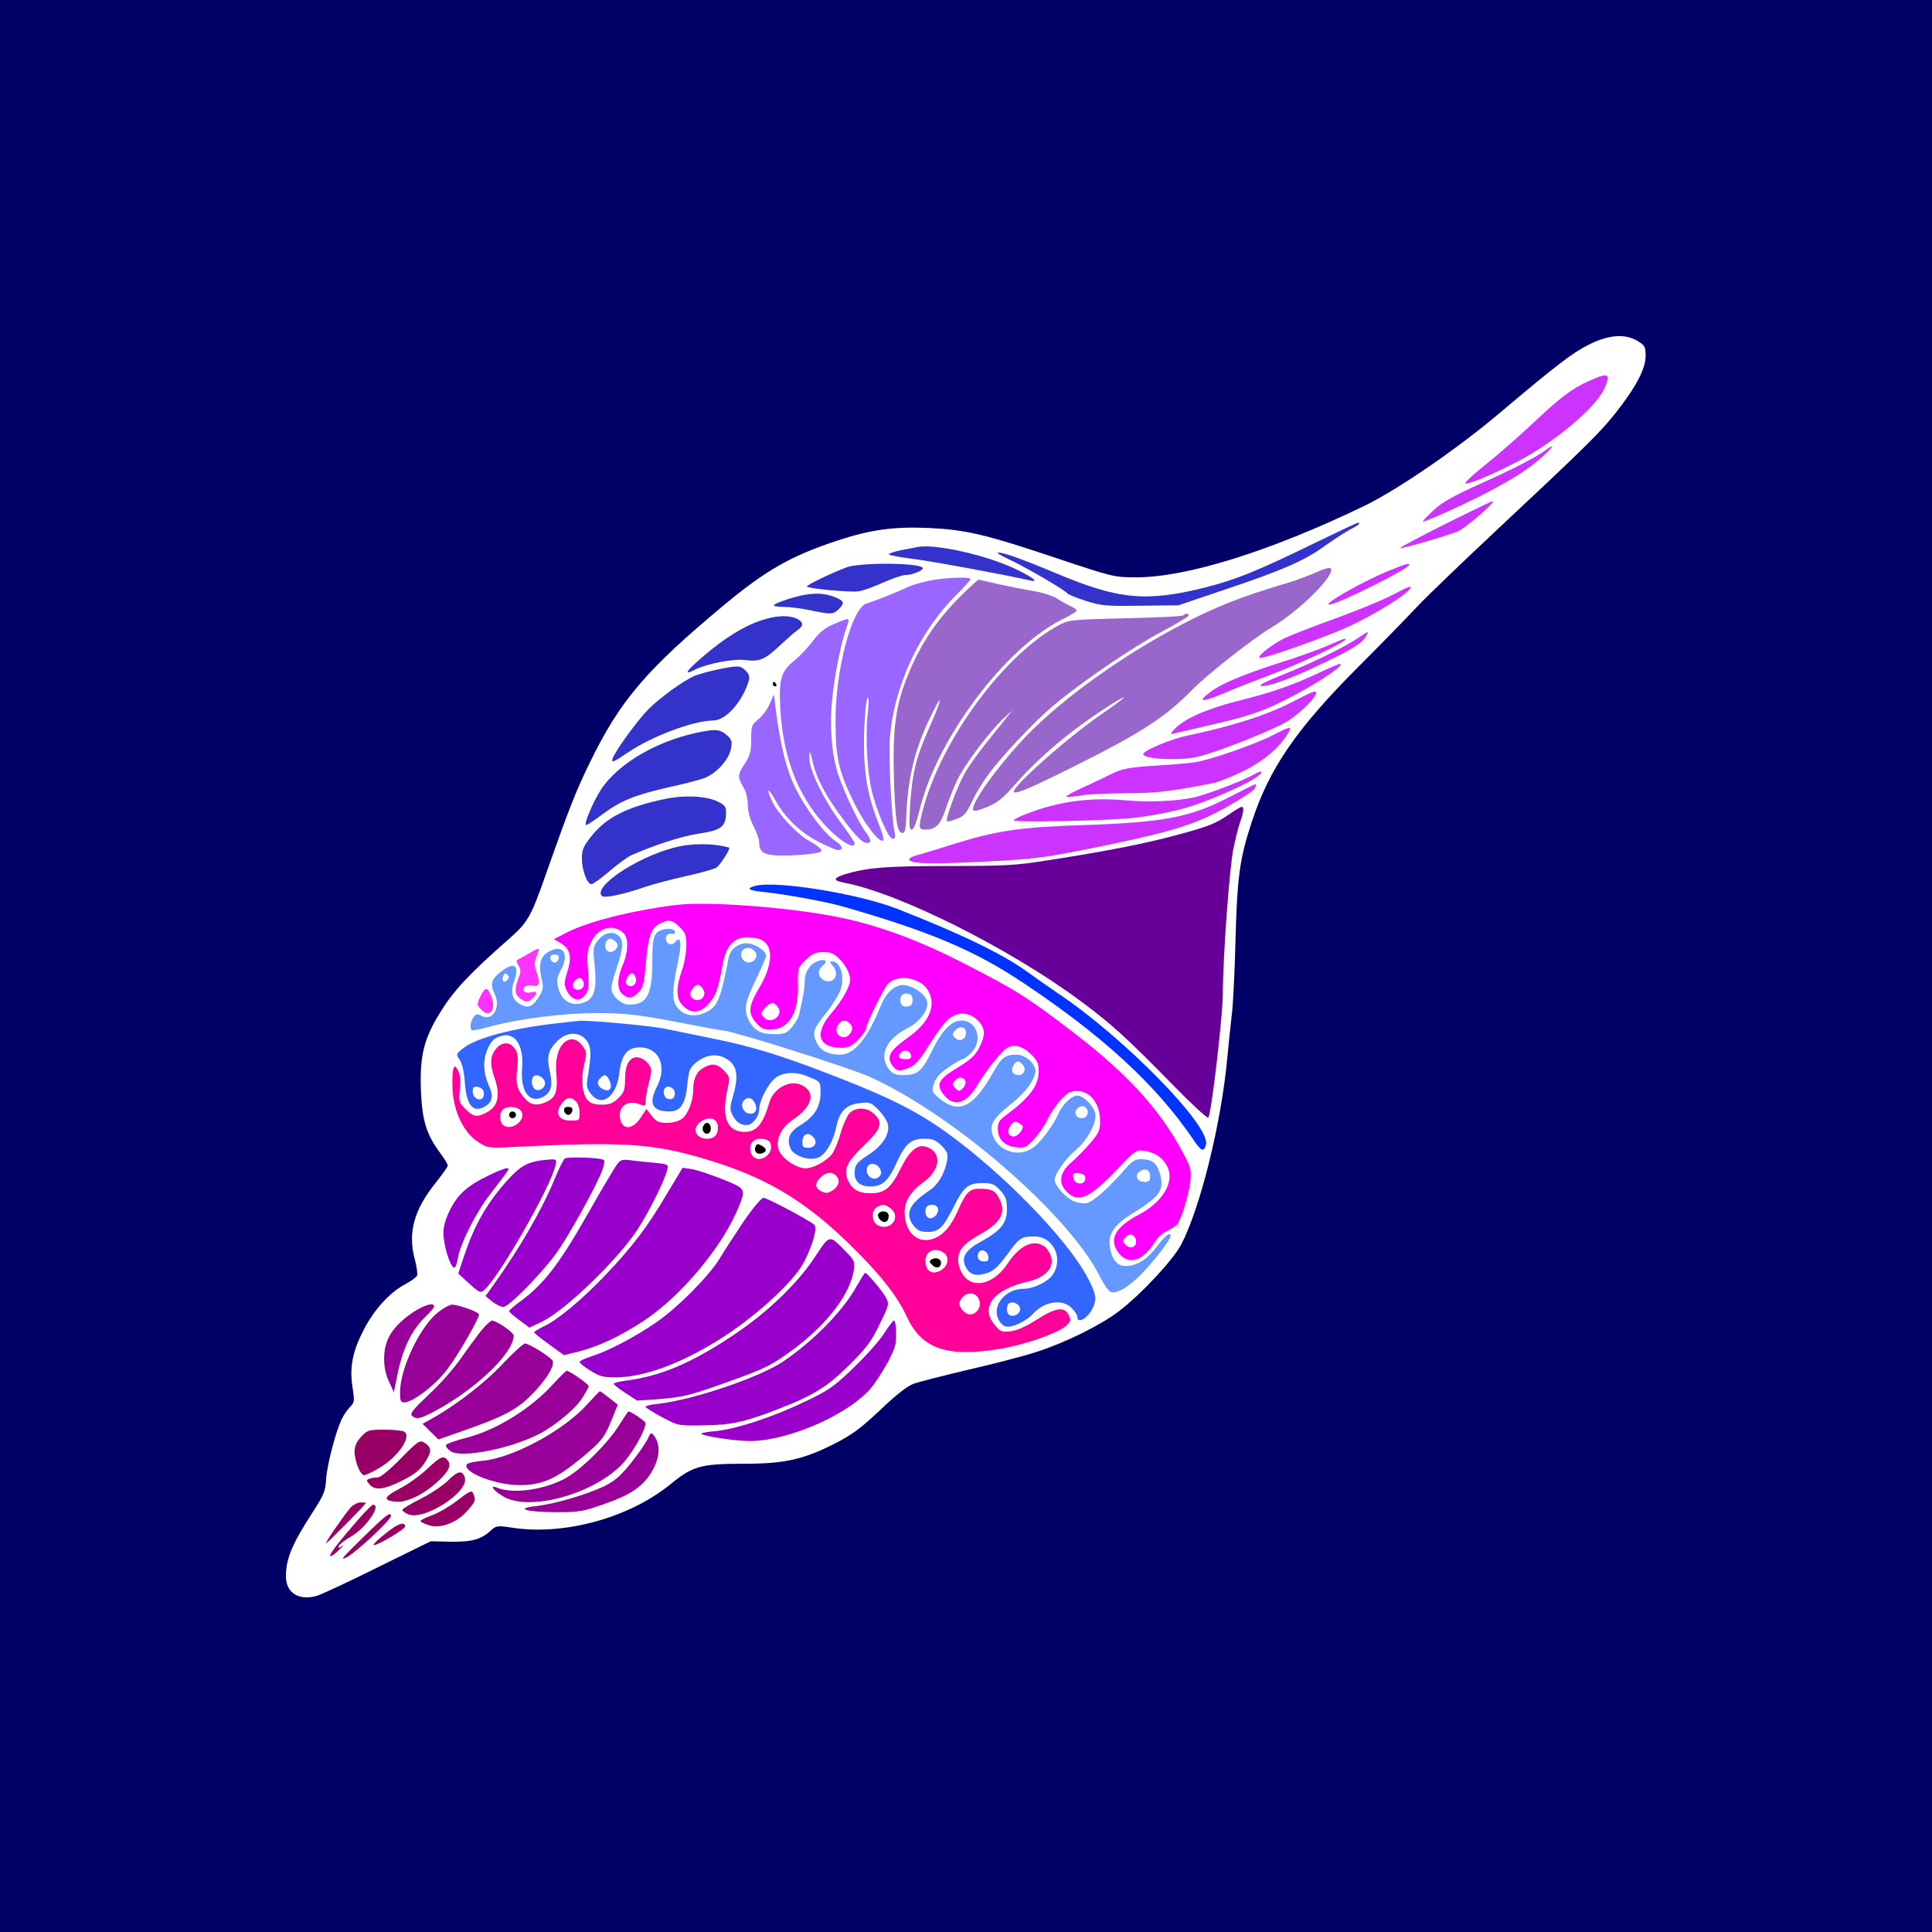 <?xml version="1.0" encoding="UTF-8" standalone="no"?>
<svg
   xmlns:dc="http://purl.org/dc/elements/1.1/"
   xmlns:cc="http://creativecommons.org/ns#"
   xmlns:rdf="http://www.w3.org/1999/02/22-rdf-syntax-ns#"
   xmlns:svg="http://www.w3.org/2000/svg"
   xmlns="http://www.w3.org/2000/svg"
   xmlns:sodipodi="http://sodipodi.sourceforge.net/DTD/sodipodi-0.dtd"
   xmlns:inkscape="http://www.inkscape.org/namespaces/inkscape"
   version="1.0"
   width="850pt"
   height="850pt"
   viewBox="0 0 850 850"
   preserveAspectRatio="xMidYMid meet"
   id="svg2"
   inkscape:version="0.91 r13725"
   sodipodi:docname="Ocean_2018916_25.svg">
  <defs
     id="defs158" />
  <sodipodi:namedview
     pagecolor="#ffffff"
     bordercolor="#666666"
     borderopacity="1"
     objecttolerance="10"
     gridtolerance="10"
     guidetolerance="10"
     inkscape:pageopacity="0"
     inkscape:pageshadow="2"
     inkscape:window-width="1920"
     inkscape:window-height="979"
     id="namedview156"
     showgrid="false"
     inkscape:zoom="0.44852967"
     inkscape:cx="556.82706"
     inkscape:cy="527.04635"
     inkscape:window-x="0"
     inkscape:window-y="1"
     inkscape:window-maximized="1"
     inkscape:current-layer="svg2" />
  <g
     transform="translate(0,850) scale(0.1,-0.1)"
     fill="#000000"
     stroke="none"
     id="g6">
    <path
       d="M0 4250 l0 -4250 4250 0 4250 0 0 4250 0 4250 -4250 0 -4250 0 0 -4250z m7206 2749 c31 -19 34 -25 34 -66 0 -56 -43 -137 -132 -250 -69 -87 -135 -152 -523 -515 -148 -139 -306 -290 -350 -337 -44 -47 -159 -165 -255 -261 -276 -276 -396 -450 -474 -690 -53 -162 -63 -238 -71 -539 -3 -123 -10 -258 -15 -300 -5 -42 -14 -128 -20 -191 -26 -289 -119 -664 -203 -825 -37 -70 -180 -223 -277 -296 -81 -61 -235 -137 -360 -177 -52 -17 -185 -52 -295 -77 -110 -26 -219 -54 -243 -62 -29 -10 -77 -47 -150 -117 -88 -83 -126 -110 -203 -149 -137 -69 -220 -87 -399 -87 -186 0 -223 -10 -320 -90 -185 -150 -473 -228 -705 -190 -52 8 -62 7 -80 -9 -47 -44 -86 -55 -180 -54 l-90 2 -230 -113 c-126 -63 -247 -119 -268 -126 -80 -25 -139 11 -139 84 0 79 27 143 119 285 48 74 55 91 58 145 4 63 44 216 71 267 8 17 24 39 35 50 19 19 19 26 10 85 -14 89 0 158 49 253 47 91 115 165 183 201 26 14 49 31 52 38 3 8 -2 42 -11 75 -30 116 -2 216 95 336 28 35 51 68 51 73 0 6 -16 32 -36 59 -58 79 -76 139 -82 266 -6 159 12 233 88 354 58 93 127 167 298 317 84 74 97 96 162 281 105 298 134 371 195 496 134 275 249 409 595 697 180 149 290 212 489 278 151 50 252 64 410 57 162 -8 247 -28 557 -132 249 -83 256 -85 351 -85 222 -1 592 115 1003 313 147 71 410 251 598 410 250 211 319 264 393 301 87 44 161 49 215 15z"
       id="path8"
       style="fill:#000066" />
    <path
       d="M6993 6825 c-78 -35 -127 -72 -253 -191 -63 -59 -157 -141 -209 -182 -52 -42 -90 -77 -84 -79 14 -5 115 37 227 95 163 84 347 238 385 323 30 66 18 72 -66 34z"
       id="path10"
       style="fill:#cc33ff" />
    <path
       d="M6805 6523 c-44 -33 -138 -82 -289 -150 -119 -53 -171 -83 -207 -116 -27 -25 -49 -48 -49 -51 0 -8 198 81 298 135 112 59 174 101 231 152 43 39 53 58 16 30z"
       id="path12"
       style="fill:#cc33ff" />
    <path
       d="M6363 6197 c-112 -56 -203 -105 -203 -108 0 -6 181 46 252 72 31 12 165 126 156 134 -2 2 -94 -43 -205 -98z"
       id="path14"
       style="fill:#cc33ff" />
    <path
       d="M5770 6104 c-238 -116 -335 -155 -465 -188 -262 -66 -385 -54 -664 64 -143 60 -227 90 -250 89 -9 0 12 -13 46 -29 72 -33 250 -137 258 -150 3 -5 40 -20 83 -34 70 -22 91 -23 242 -21 l165 2 195 66 c260 87 357 129 447 194 41 29 93 63 114 74 36 18 49 30 32 29 -5 -1 -96 -44 -203 -96z"
       id="path16"
       style="fill:#3333cc" />
    <path
       d="M4035 6093 c-11 -2 -44 -9 -72 -14 -29 -6 -53 -14 -53 -18 0 -3 45 -12 100 -19 78 -9 414 -71 523 -96 39 -9 13 13 -58 47 -126 63 -364 117 -440 100z"
       id="path18"
       style="fill:#3333cc" />
    <path
       d="M3725 6004 c-67 -25 -175 -77 -175 -84 0 -9 180 -26 224 -22 17 1 64 18 107 37 42 19 88 35 102 35 29 0 77 19 77 30 0 24 -273 27 -335 4z"
       id="path20"
       style="fill:#3333cc" />
    <path
       d="M6103 5986 c-111 -46 -286 -146 -255 -146 35 0 352 158 352 175 0 9 -15 4 -97 -29z"
       id="path22"
       style="fill:#cc33ff" />
    <path
       d="M5795 5984 c-27 -13 -88 -36 -135 -50 -202 -60 -305 -101 -460 -181 -253 -132 -512 -316 -674 -480 -130 -133 -264 -319 -243 -339 3 -4 31 3 61 16 43 17 68 38 117 93 107 124 250 244 417 351 102 65 82 42 -29 -34 -152 -104 -404 -328 -388 -345 10 -9 80 21 264 113 298 149 400 215 520 337 67 68 266 225 350 275 128 77 285 235 259 260 -5 4 -31 -3 -59 -16z"
       id="path24"
       style="fill:#9966cc" />
    <path
       d="M4083 5944 c-35 -7 -75 -20 -90 -27 -31 -16 -146 -62 -180 -72 -65 -19 -137 -289 -137 -515 0 -163 13 -223 83 -365 46 -93 112 -177 127 -162 4 3 -5 35 -19 70 -40 100 -57 175 -64 282 -6 105 4 275 16 275 4 0 3 -35 -2 -77 -10 -93 -2 -243 18 -331 22 -92 74 -212 92 -212 12 0 14 7 9 28 -13 53 -27 328 -21 411 17 231 129 472 295 636 33 33 60 63 60 67 0 12 -118 7 -187 -8z"
       id="path26"
       style="fill:#9966ff" />
    <path
       d="M4232 5883 c-119 -117 -198 -239 -255 -399 -39 -110 -50 -213 -44 -413 6 -184 14 -236 38 -236 10 0 15 17 16 70 7 180 40 310 118 464 46 92 37 50 -15 -67 -60 -133 -76 -201 -86 -344 -5 -89 -4 -108 7 -108 9 0 21 31 36 91 74 305 372 704 619 830 36 18 67 36 70 41 3 4 -8 13 -23 20 -15 7 -44 22 -63 35 -19 12 -66 27 -105 33 -38 6 -107 20 -153 30 -46 11 -85 20 -87 20 -2 0 -35 -30 -73 -67z"
       id="path28"
       style="fill:#9966cc" />
    <path
       d="M6123 5881 c-40 -21 -150 -66 -245 -101 -95 -34 -195 -73 -223 -86 -54 -26 -123 -79 -114 -88 9 -10 302 94 407 144 103 49 228 126 252 155 19 23 2 18 -77 -24z"
       id="path30"
       style="fill:#cc33ff" />
    <path
       d="M3540 5883 c-39 -6 -124 -34 -134 -44 -6 -5 11 -9 40 -9 27 0 80 -7 119 -15 91 -19 101 -19 125 5 28 28 25 36 -20 54 -39 15 -77 18 -130 9z"
       id="path32"
       style="fill:#3333cc" />
    <path
       d="M5206 5793 c-4 -5 -119 -10 -254 -13 -225 -5 -251 -8 -287 -27 -243 -127 -520 -500 -604 -813 -21 -80 -20 -90 9 -90 46 0 68 21 90 89 12 36 35 94 51 128 32 68 145 218 205 273 l38 35 -32 -40 c-124 -153 -163 -207 -187 -255 -32 -63 -76 -186 -69 -193 3 -3 22 2 43 10 32 12 43 25 67 76 16 34 48 87 72 119 57 79 203 233 282 300 123 104 356 263 478 327 67 36 122 68 122 73 0 10 -14 10 -24 1z"
       id="path34"
       style="fill:#9966cc" />
    <path
       d="M3350 5771 c-76 -25 -161 -77 -253 -156 -80 -68 -93 -89 -39 -61 51 26 170 49 222 42 62 -8 85 2 151 64 30 28 64 58 77 67 29 20 28 37 -3 51 -36 17 -91 14 -155 -7z"
       id="path36"
       style="fill:#3333cc" />
    <path
       d="M3670 5755 c-41 -18 -64 -36 -92 -73 -21 -28 -57 -67 -82 -87 -60 -49 -70 -83 -63 -214 12 -199 66 -352 170 -481 68 -83 157 -146 157 -110 0 5 -28 47 -62 92 -76 103 -138 231 -137 284 1 37 2 35 15 -20 18 -76 59 -152 142 -262 44 -58 75 -90 90 -92 29 -4 28 11 -2 51 -29 38 -96 180 -119 252 -28 87 -38 211 -26 326 11 110 38 246 63 317 17 48 19 47 -54 17z"
       id="path38"
       style="fill:#9966ff" />
    <path
       d="M5978 5695 c-62 -42 -205 -112 -331 -162 -73 -29 -113 -49 -100 -51 31 -5 133 32 270 98 134 64 178 91 193 121 14 24 12 24 -32 -6z"
       id="path40"
       style="fill:#cc33ff" />
    <path
       d="M5840 5659 c-36 -16 -130 -50 -210 -75 -162 -52 -258 -92 -307 -130 -57 -43 -37 -45 60 -5 50 22 148 60 217 86 157 60 362 161 313 154 -5 -1 -37 -14 -73 -30z"
       id="path42"
       style="fill:#cc33ff" />
    <path
       d="M5801 5539 c-117 -55 -204 -85 -359 -124 -135 -34 -237 -80 -277 -125 -19 -21 -19 -21 5 -16 14 3 84 20 155 36 190 44 246 65 384 139 110 59 212 130 186 130 -5 0 -48 -18 -94 -40z"
       id="path44"
       style="fill:#cc33ff" />
    <path
       d="M3160 5555 c-36 -7 -82 -20 -103 -28 -49 -21 -152 -95 -204 -147 -50 -51 -148 -186 -158 -218 -6 -20 3 -16 67 27 106 72 288 140 375 141 57 0 130 83 158 177 4 15 0 28 -14 42 -24 24 -31 24 -121 6z"
       id="path46"
       style="fill:#3333cc" />
    <path
       d="M3400 5490 c0 -5 5 -10 11 -10 5 0 7 5 4 10 -3 6 -8 10 -11 10 -2 0 -4 -4 -4 -10z"
       id="path48" />
    <path
       d="M5670 5404 c-103 -52 -255 -100 -440 -139 -78 -16 -200 -67 -200 -83 0 -22 159 -30 238 -12 90 21 349 124 403 161 55 37 119 101 119 119 0 15 -6 12 -120 -46z"
       id="path50"
       style="fill:#cc33ff" />
    <path
       d="M3386 5402 c-11 -24 -33 -54 -50 -67 -29 -23 -31 -29 -31 -88 0 -52 -5 -71 -27 -105 -33 -50 -34 -61 -8 -104 12 -20 20 -51 20 -78 0 -28 9 -64 25 -94 14 -27 25 -59 25 -71 0 -47 22 -59 106 -59 44 0 101 4 127 8 41 6 47 10 36 22 -7 9 -29 24 -48 34 -48 24 -134 115 -160 167 -32 65 -25 75 10 13 42 -78 113 -145 193 -185 38 -19 75 -35 82 -35 27 0 22 19 -12 41 -49 34 -128 138 -175 233 -39 80 -66 188 -86 346 l-8 65 -19 -43z"
       id="path52"
       style="fill:#9966ff" />
    <path
       d="M5605 5268 c-80 -42 -288 -114 -350 -122 -27 -4 -108 -11 -180 -15 -111 -8 -138 -13 -185 -36 -30 -15 -88 -43 -129 -61 -41 -19 -72 -36 -69 -39 2 -2 31 0 64 5 32 6 122 10 199 10 128 0 196 8 385 45 19 4 76 26 125 50 89 41 171 111 204 173 15 28 8 27 -64 -10z"
       id="path54"
       style="fill:#cc33ff" />
    <path
       d="M3100 5283 c-194 -33 -380 -138 -458 -260 -35 -56 -76 -153 -63 -153 4 0 38 22 75 50 79 58 141 83 291 117 61 13 129 31 152 39 53 19 110 81 119 130 6 33 4 40 -20 61 -26 22 -43 25 -96 16z"
       id="path56"
       style="fill:#3333cc" />
    <path
       d="M5515 5092 c-43 -26 -212 -90 -265 -101 -84 -17 -195 -21 -300 -12 -156 14 -295 -5 -437 -61 -29 -11 -53 -23 -53 -27 0 -10 368 -3 510 9 67 6 163 23 230 41 139 38 368 145 349 164 -3 2 -18 -4 -34 -13z"
       id="path58"
       style="fill:#cc33ff" />
    <path
       d="M5410 4994 c-173 -90 -289 -112 -640 -124 -282 -9 -384 -24 -576 -84 -60 -19 -128 -40 -151 -46 -24 -6 -43 -15 -43 -20 0 -17 64 -22 213 -16 337 14 364 17 672 81 281 59 375 89 508 162 65 36 122 74 128 84 5 11 6 19 2 19 -4 -1 -55 -26 -113 -56z"
       id="path60"
       style="fill:#cc33ff" />
    <path
       d="M2926 4985 c-167 -35 -259 -81 -325 -165 -34 -43 -41 -59 -41 -96 0 -52 23 -114 42 -114 7 0 42 25 78 56 36 31 79 62 95 70 94 43 227 86 297 96 97 14 120 30 122 84 1 36 -2 40 -37 58 -50 24 -145 29 -231 11z"
       id="path62"
       style="fill:#3333cc" />
    <path
       d="M5410 4919 c-61 -43 -90 -54 -237 -94 -134 -36 -304 -70 -563 -110 -136 -22 -189 -25 -430 -25 -279 0 -363 -7 -458 -35 -58 -18 -60 -29 -6 -39 241 -46 727 -289 1039 -521 134 -99 204 -163 402 -365 83 -85 155 -152 159 -147 13 13 63 438 64 543 0 160 29 552 46 638 9 43 22 97 30 119 16 44 18 67 7 67 -5 0 -28 -14 -53 -31z"
       id="path64"
       style="fill:#660099" />
    <path
       d="M2963 4770 c-166 -44 -355 -172 -315 -212 11 -11 96 7 197 42 30 10 108 31 171 45 64 14 125 31 136 38 16 10 64 85 56 88 -71 20 -169 20 -245 -1z"
       id="path66"
       style="fill:#3333cc" />
    <path
       d="M3325 4603 c-45 -11 -33 -21 32 -27 96 -10 278 -43 354 -65 379 -109 576 -192 789 -334 353 -235 587 -451 749 -689 36 -54 48 -59 57 -23 20 82 -363 473 -656 668 -41 28 -98 68 -127 89 -110 80 -291 168 -577 280 -170 66 -525 124 -621 101z"
       id="path68"
       style="fill:#0033ff" />
    <path
       d="M2980 4519 c-187 -22 -385 -71 -483 -120 l-60 -31 31 -18 c41 -25 49 -60 28 -126 -15 -48 -15 -56 -2 -83 22 -42 55 -50 79 -20 17 21 19 34 14 109 -6 72 -3 91 14 126 30 64 99 82 143 38 22 -21 20 -83 -4 -139 -25 -58 -26 -107 -2 -128 26 -23 45 -21 72 8 19 20 24 40 31 121 10 122 23 160 59 179 41 21 58 19 91 -14 25 -25 29 -37 29 -83 -1 -29 -9 -78 -20 -108 -27 -78 -26 -125 5 -155 36 -37 76 -33 114 10 31 35 41 64 60 170 18 98 59 132 144 118 80 -12 87 -101 18 -218 -48 -81 -51 -112 -15 -154 20 -24 34 -31 63 -31 80 0 124 70 122 193 -2 77 -1 79 33 113 32 32 53 39 101 34 39 -4 95 -74 95 -120 0 -30 -34 -91 -80 -145 -79 -91 -62 -154 42 -155 29 0 45 7 73 35 19 20 35 41 35 48 0 21 78 179 97 199 45 45 148 26 178 -33 35 -66 3 -138 -93 -206 -76 -54 -92 -81 -68 -118 19 -28 33 -31 79 -11 24 10 46 35 85 99 29 47 67 97 83 112 43 35 92 34 130 -4 35 -35 36 -62 7 -121 -18 -34 -39 -53 -93 -86 -80 -48 -96 -71 -71 -109 42 -65 100 -58 147 17 50 83 119 169 144 180 33 15 68 3 104 -33 24 -24 31 -39 31 -70 0 -65 -39 -117 -142 -194 -31 -22 -38 -34 -38 -60 0 -47 27 -75 78 -82 40 -5 45 -3 80 34 21 22 48 61 60 87 12 25 38 64 58 86 30 33 43 40 73 40 59 0 101 -56 101 -134 0 -38 -6 -52 -44 -96 -24 -28 -62 -67 -85 -86 -50 -44 -56 -90 -16 -129 49 -49 100 -26 222 102 79 83 82 86 118 80 48 -8 81 -30 100 -68 35 -66 -18 -157 -123 -212 -108 -57 -136 -111 -89 -171 43 -54 106 -34 158 50 11 18 34 39 53 48 18 8 38 22 45 29 19 24 51 129 58 189 5 53 3 61 -37 135 -98 183 -242 340 -474 518 -209 160 -250 186 -496 312 -173 89 -343 153 -500 189 -206 48 -598 80 -750 63z m-182 -327 c4 -25 -23 -41 -40 -24 -7 7 -6 17 2 32 14 26 34 22 38 -8z m-230 -17 c4 -20 -15 -36 -35 -28 -16 6 -17 25 -1 41 16 16 32 10 36 -13z m525 -27 c23 -35 -25 -67 -51 -35 -9 10 -7 19 4 36 17 24 32 24 47 -1z m331 -81 c22 -34 -28 -73 -59 -47 -20 17 -19 26 6 51 22 22 37 21 53 -4z m314 -69 c16 -16 15 -33 -4 -52 -19 -20 -54 -5 -54 22 0 20 18 42 35 42 6 0 16 -5 23 -12z m270 -141 c3 -12 -3 -17 -21 -17 -31 0 -40 10 -25 27 15 18 42 12 46 -10z m239 -113 c3 -8 -2 -23 -11 -32 -15 -15 -17 -15 -33 0 -13 14 -14 20 -3 32 16 20 39 20 47 0z m253 -200 c0 -18 -24 -44 -39 -44 -26 0 -33 23 -15 49 12 17 19 19 35 11 10 -6 19 -13 19 -16z m275 -229 c0 -31 -49 -28 -53 3 -3 20 0 23 25 20 20 -2 28 -8 28 -23z m223 -273 c4 -28 -24 -40 -45 -19 -14 13 -14 19 -3 32 18 22 44 15 48 -13z"
       id="path70"
       style="fill:#ff00ff" />
    <path
       d="M2925 4412 c-48 -10 -55 -29 -55 -139 0 -148 -23 -193 -100 -193 -37 0 -80 39 -80 72 0 13 9 49 20 80 32 91 35 130 12 151 -25 23 -65 14 -93 -22 -18 -22 -20 -34 -15 -86 15 -134 2 -175 -57 -189 -48 -12 -88 14 -101 68 -8 32 -6 45 13 81 35 66 10 110 -47 82 -42 -19 -54 -55 -41 -115 11 -44 10 -54 -7 -82 -27 -46 -47 -57 -78 -42 -41 18 -53 55 -34 105 25 71 2 88 -58 42 -42 -32 -49 -56 -29 -95 31 -60 -7 -126 -57 -99 -18 10 -24 8 -35 -7 -13 -18 -17 -46 -8 -56 3 -3 35 3 72 13 133 37 331 62 483 62 122 -1 174 -7 330 -36 102 -20 205 -39 229 -42 71 -12 549 -163 636 -202 369 -166 877 -606 1014 -879 17 -34 38 -65 47 -68 26 -10 77 19 137 80 57 59 127 150 127 166 0 21 -23 3 -60 -46 -44 -58 -89 -86 -139 -86 -35 0 -59 28 -68 83 -9 57 18 98 99 148 127 78 145 107 117 188 -13 37 -35 51 -80 51 -25 0 -39 -9 -68 -42 -67 -79 -142 -146 -169 -151 -15 -3 -41 1 -57 8 -36 15 -85 69 -85 94 0 26 49 95 97 135 45 39 83 107 83 148 0 32 -50 88 -79 88 -27 0 -67 -39 -86 -83 -20 -48 -80 -127 -112 -148 -61 -41 -145 -16 -173 50 -20 48 -5 76 70 137 67 54 101 95 114 140 11 35 -37 84 -81 84 -50 0 -67 -13 -103 -77 -87 -156 -152 -187 -239 -114 -32 27 -33 29 -22 63 8 26 27 47 64 72 29 20 56 36 62 36 5 0 22 12 37 27 54 52 28 143 -41 143 -44 0 -86 -42 -128 -128 -46 -95 -64 -111 -125 -112 -39 0 -50 5 -67 26 -46 59 -13 132 81 180 50 25 88 72 88 110 0 40 -80 91 -124 78 -33 -10 -62 -41 -80 -87 -60 -148 -118 -217 -180 -217 -51 0 -83 16 -101 49 -23 46 -19 61 40 135 30 38 60 86 65 107 16 58 -4 119 -38 119 -13 0 -13 -2 1 -18 32 -35 9 -80 -32 -67 -31 10 -38 45 -12 66 26 21 12 33 -22 20 -35 -13 -57 -49 -57 -91 0 -31 -5 -59 -25 -147 -3 -12 -17 -35 -31 -52 -23 -27 -32 -31 -78 -31 -58 0 -88 16 -111 60 -24 46 -18 80 30 179 25 51 45 98 45 106 0 23 -51 55 -86 55 -38 0 -71 -27 -78 -62 -36 -186 -49 -218 -101 -242 -48 -23 -97 -15 -125 22 -25 31 -24 74 4 206 16 79 11 111 -13 82 -16 -19 -41 -10 -41 15 0 17 11 24 33 20 4 0 7 3 7 8 0 12 -21 18 -45 13z m-215 -57 c10 -12 10 -18 0 -30 -24 -29 -58 -7 -44 30 4 8 12 15 19 15 7 0 18 -7 25 -15z m611 -41 c9 -11 10 -20 2 -32 -13 -22 -43 -22 -56 -1 -24 38 25 68 54 33z m-863 -31 c-2 -10 -10 -18 -18 -18 -8 0 -16 8 -18 18 -2 12 3 17 18 17 15 0 20 -5 18 -17z m-226 -95 c-15 -15 -26 -4 -18 18 5 13 9 15 18 6 9 -9 9 -15 0 -24z m1783 -88 c0 -18 -6 -26 -23 -28 -13 -2 -25 3 -28 12 -10 26 4 48 28 44 17 -2 23 -10 23 -28z m235 -144 c0 -29 -28 -42 -48 -22 -13 12 -13 18 -2 30 20 25 50 20 50 -8z m250 -141 c17 -20 5 -45 -20 -45 -11 0 -23 7 -26 15 -6 15 11 45 26 45 4 0 13 -7 20 -15z m284 -218 c-8 -22 -43 -22 -51 -1 -9 25 26 49 44 31 8 -7 11 -21 7 -30z m276 -273 c0 -19 -5 -24 -25 -24 -32 0 -45 28 -21 46 24 17 46 7 46 -22z"
       id="path72"
       style="fill:#6699ff" />
    <path
       d="M2325 4304 c-22 -13 -44 -25 -49 -27 -5 -2 -3 -13 5 -25 12 -18 11 -28 -3 -65 -17 -47 -12 -69 23 -88 16 -8 25 -7 40 7 26 23 24 36 -5 28 -14 -3 -27 -1 -31 6 -10 17 15 30 42 23 27 -6 30 14 12 66 -8 24 -8 39 1 62 7 16 11 31 9 34 -2 2 -22 -7 -44 -21z"
       id="path74"
       style="fill:#ff33ff" />
    <path
       d="M2113 4115 c-16 -34 -16 -36 4 -57 41 -41 70 5 41 67 -15 34 -25 32 -45 -10z"
       id="path76"
       style="fill:#ff33ff" />
    <path
       d="M2460 3999 c-204 -22 -366 -65 -425 -113 -29 -23 -29 -24 -12 -50 11 -16 19 -54 22 -97 7 -100 35 -136 85 -109 37 20 43 46 20 96 -24 55 -26 108 -6 156 17 39 31 53 65 61 59 15 96 -45 88 -142 -8 -103 32 -158 92 -127 36 19 44 48 30 112 -15 65 -7 94 32 133 42 42 98 44 129 4 22 -29 23 -62 4 -173 -4 -27 -1 -42 16 -63 48 -61 113 -12 125 93 9 79 35 112 89 112 86 0 122 -82 77 -171 -39 -75 -22 -111 53 -111 50 0 72 32 80 119 6 61 11 73 37 95 40 34 88 42 127 22 55 -28 65 -74 36 -171 -13 -48 -14 -57 0 -83 15 -29 34 -42 62 -42 24 0 54 38 54 68 0 42 45 125 79 145 38 22 89 22 145 -3 45 -19 46 -20 46 -67 0 -62 -27 -105 -85 -141 -50 -29 -64 -59 -49 -101 12 -34 80 -60 121 -45 34 11 69 70 83 140 14 65 44 95 104 101 42 5 48 3 80 -29 19 -19 38 -48 42 -63 10 -42 -21 -93 -80 -132 -57 -37 -66 -48 -66 -85 0 -37 25 -58 68 -58 54 0 80 24 117 105 39 84 63 105 123 105 35 0 49 -6 74 -30 25 -26 30 -37 25 -64 -9 -55 -40 -109 -77 -133 -92 -61 -111 -104 -69 -157 16 -20 29 -26 60 -26 49 0 68 18 113 107 45 91 66 108 128 108 43 0 53 -4 79 -33 24 -26 29 -41 29 -82 0 -61 -26 -94 -115 -143 -70 -38 -89 -72 -64 -115 17 -32 46 -38 95 -22 26 9 48 30 85 80 54 75 62 80 121 80 83 0 129 -99 78 -170 -21 -30 -84 -60 -126 -60 -78 0 -139 -70 -113 -131 6 -16 22 -32 34 -35 26 -7 91 23 120 56 50 55 129 67 170 25 14 -13 25 -31 25 -40 0 -30 44 -6 65 35 22 43 19 65 -20 139 -89 169 -371 459 -620 638 -123 89 -245 151 -451 232 -258 102 -395 145 -574 181 -80 17 -176 36 -215 44 -61 13 -333 38 -375 35 -8 -1 -49 -5 -90 -10z m-66 -251 c14 -22 -12 -52 -37 -42 -17 6 -23 44 -10 58 11 11 35 3 47 -16z m288 -3 c15 -34 -1 -52 -31 -36 -24 13 -27 31 -9 49 18 18 27 15 40 -13z m-554 -49 c2 -10 0 -22 -5 -27 -16 -16 -43 2 -43 28 0 20 4 24 22 21 13 -2 24 -11 26 -22z m840 0 c5 -24 -10 -38 -31 -30 -17 6 -23 35 -10 48 12 12 38 1 41 -18z m352 -47 c15 -27 6 -49 -19 -49 -27 0 -47 36 -30 56 16 20 36 17 49 -7z m260 -154 c18 -21 5 -45 -25 -45 -20 0 -25 5 -25 23 0 39 26 50 50 22z m291 -136 c8 -17 8 -24 -3 -36 -26 -25 -65 7 -52 42 9 22 42 18 55 -6z m255 -174 c7 -18 -13 -45 -33 -45 -17 0 -27 24 -19 45 7 20 45 19 52 0z m222 -213 c3 -16 -2 -22 -17 -22 -24 0 -35 15 -27 36 9 23 40 13 44 -14z m140 -229 c3 -22 -28 -40 -48 -28 -12 7 -13 38 -3 49 15 14 48 1 51 -21z"
       id="path78"
       style="fill:#3366ff" />
    <path
       d="M2482 3913 c-27 -24 -41 -77 -34 -141 6 -70 -3 -99 -38 -117 -41 -21 -73 -19 -97 8 -38 41 -45 65 -38 133 6 51 4 69 -9 89 -22 33 -59 33 -85 -1 -25 -32 -26 -66 -6 -124 28 -79 17 -128 -35 -155 -42 -22 -58 -19 -92 16 -29 28 -30 33 -25 87 4 39 2 65 -8 82 -12 22 -14 23 -20 7 -4 -9 -6 -50 -4 -90 5 -98 49 -190 111 -230 43 -28 44 -29 163 -23 477 24 605 16 840 -54 257 -77 426 -175 623 -365 133 -128 217 -232 258 -321 67 -148 175 -187 411 -149 107 17 253 68 291 100 23 20 25 25 14 49 -18 39 -56 34 -141 -20 -47 -30 -87 -48 -115 -51 -38 -5 -45 -2 -69 27 -66 78 -8 156 143 191 73 16 115 56 106 102 -3 18 -16 40 -27 50 -47 38 -111 11 -166 -72 -72 -109 -184 -116 -213 -13 -15 57 6 93 83 136 102 56 126 100 92 165 -17 33 -33 41 -84 41 -46 0 -61 -15 -96 -95 -32 -72 -66 -111 -112 -126 -68 -22 -123 31 -123 118 0 49 27 92 84 133 74 54 81 130 13 154 -39 14 -75 -15 -114 -94 -42 -86 -71 -110 -131 -110 -55 0 -84 17 -102 59 -19 47 -5 78 70 150 78 75 87 102 45 141 -30 28 -77 30 -105 5 -11 -10 -30 -50 -41 -89 -11 -39 -29 -81 -38 -93 -27 -33 -83 -63 -117 -63 -37 0 -93 35 -114 72 -23 42 2 104 57 141 87 58 104 120 42 152 -52 27 -125 -11 -144 -75 -27 -94 -57 -130 -107 -130 -79 0 -105 62 -77 190 10 48 9 53 -12 76 -31 33 -53 38 -89 19 -34 -17 -50 -49 -50 -97 0 -50 -22 -108 -48 -129 -16 -12 -40 -19 -68 -19 -36 0 -46 5 -66 30 l-24 31 -25 -38 c-38 -59 -89 -55 -92 7 -3 45 37 70 83 53 28 -11 30 -10 30 12 0 13 7 50 15 82 14 54 14 60 -3 83 -11 14 -30 26 -45 28 -36 4 -57 -30 -57 -96 0 -46 -4 -58 -29 -83 -24 -23 -38 -29 -74 -29 -31 0 -49 6 -61 19 -25 27 -31 93 -16 157 12 51 12 57 -7 82 -25 33 -53 39 -81 15z m52 -259 c9 -8 16 -31 16 -50 0 -33 -1 -34 -40 -34 -57 0 -72 37 -32 83 19 21 36 22 56 1z m-243 -40 c30 -37 -39 -94 -77 -64 -17 15 -18 52 -2 68 17 17 63 15 79 -4z m867 -67 c4 -36 -13 -57 -47 -57 -51 0 -69 46 -28 75 35 25 71 16 75 -18z m230 -74 c22 -42 -37 -93 -73 -63 -18 15 -20 51 -3 68 18 18 66 15 76 -5z m290 -145 c19 -19 14 -46 -13 -64 -21 -14 -31 -15 -50 -6 -30 14 -32 35 -5 62 23 23 50 26 68 8z m242 -146 c47 -38 -5 -102 -59 -72 -26 14 -29 65 -3 79 25 15 37 13 62 -7z m234 -195 c25 -19 17 -58 -16 -77 -35 -19 -62 -5 -66 34 -6 49 40 74 82 43z m145 -191 c37 -44 -19 -106 -59 -66 -24 24 -25 43 -4 64 19 20 48 20 63 2z"
       id="path80"
       style="fill:#ff0099" />
    <path
       d="M2482 3613 c2 -10 10 -18 18 -18 8 0 16 8 18 18 2 12 -3 17 -18 17 -15 0 -20 -5 -18 -17z"
       id="path82" />
    <path
       d="M2240 3595 c0 -8 7 -15 15 -15 8 0 15 7 15 15 0 8 -7 15 -15 15 -8 0 -15 -7 -15 -15z"
       id="path84" />
    <path
       d="M2215 3570 c3 -5 8 -10 11 -10 2 0 4 5 4 10 0 6 -5 10 -11 10 -5 0 -7 -4 -4 -10z"
       id="path86"
       style="fill:none" />
    <path
       d="M3093 3544 c-8 -21 13 -42 28 -27 13 13 5 43 -11 43 -6 0 -13 -7 -17 -16z"
       id="path88" />
    <path
       d="M3324 3455 c-9 -21 8 -37 29 -29 23 8 21 21 -3 34 -16 9 -22 8 -26 -5z"
       id="path90" />
    <path
       d="M3630 3295 c0 -8 7 -15 15 -15 8 0 15 7 15 15 0 8 -7 15 -15 15 -8 0 -15 -7 -15 -15z"
       id="path92"
       style="fill:none" />
    <path
       d="M3864 3159 c-3 -6 0 -18 9 -26 18 -18 37 -9 37 18 0 21 -34 27 -46 8z"
       id="path94" />
    <path
       d="M4099 2959 c-12 -7 -11 -11 3 -25 17 -17 38 -12 38 11 0 17 -23 25 -41 14z"
       id="path96" />
    <path
       d="M4246 2771 c-7 -11 18 -33 27 -24 4 3 7 12 7 20 0 15 -26 18 -34 4z"
       id="path98"
       style="fill:none" />
    <path
       d="M2760 3600 c0 -5 5 -10 10 -10 6 0 10 5 10 10 0 6 -4 10 -10 10 -5 0 -10 -4 -10 -10z"
       id="path100"
       style="fill:none" />
    <path
       d="M2485 3403 c-6 -4 -26 -44 -44 -88 -56 -136 -151 -301 -267 -464 l-38 -53 29 -24 c17 -13 38 -24 49 -24 24 0 156 133 229 230 54 73 183 304 208 375 7 19 10 38 6 41 -10 11 -160 16 -172 7z"
       id="path102"
       style="fill:#9900cc" />
    <path
       d="M2359 3391 c-55 -11 -91 -39 -158 -120 -72 -88 -118 -175 -157 -290 l-28 -84 48 -44 c47 -42 50 -43 68 -27 67 61 291 452 312 547 6 25 4 27 -21 26 -16 -1 -44 -4 -64 -8z"
       id="path104"
       style="fill:#9900cc" />
    <path
       d="M2714 3376 c-11 -14 -71 -116 -134 -227 -121 -212 -189 -300 -290 -374 -28 -20 -50 -40 -50 -43 0 -4 20 -22 45 -40 l44 -33 55 26 c101 48 335 273 421 406 50 77 119 214 130 261 7 26 6 26 -62 33 -37 3 -84 8 -104 11 -31 4 -40 1 -55 -20z"
       id="path106"
       style="fill:#9900cc" />
    <path
       d="M2155 3331 c-98 -47 -139 -83 -174 -152 -22 -44 -31 -76 -30 -108 1 -51 29 -143 46 -148 6 -2 13 15 17 39 10 65 80 204 144 286 90 117 86 112 71 112 -8 0 -41 -13 -74 -29z"
       id="path108"
       style="fill:#9900cc" />
    <path
       d="M2935 3249 c-87 -148 -151 -231 -266 -353 -105 -111 -216 -204 -278 -232 -22 -11 -41 -22 -41 -26 0 -3 30 -27 66 -53 l65 -47 66 16 c88 23 176 64 281 132 168 110 354 332 423 507 31 77 30 78 -78 121 -54 21 -114 41 -134 43 l-36 5 -68 -113z"
       id="path110"
       style="fill:#9900cc" />
    <path
       d="M3273 3128 c-38 -57 -86 -130 -106 -164 -46 -76 -184 -216 -280 -282 -93 -64 -209 -125 -281 -148 -31 -10 -56 -21 -56 -26 0 -5 21 -22 47 -38 39 -25 57 -30 108 -30 122 0 276 55 444 157 163 99 340 259 388 350 37 71 60 150 46 164 -18 18 -208 119 -224 119 -9 0 -46 -44 -86 -102z"
       id="path112"
       style="fill:#9900cc" />
    <path
       d="M3584 2968 c-75 -115 -211 -245 -359 -343 -184 -123 -322 -181 -477 -200 -27 -4 -48 -9 -48 -13 0 -4 23 -22 52 -41 l51 -33 91 6 c110 9 134 14 308 76 168 60 195 74 296 149 146 111 241 237 258 341 6 39 4 44 -37 86 -71 73 -68 74 -135 -28z"
       id="path114"
       style="fill:#9900cc" />
    <path
       d="M3768 2840 c-58 -107 -193 -243 -324 -331 -106 -70 -389 -166 -546 -185 -32 -3 -58 -9 -58 -13 0 -4 32 -24 71 -45 71 -38 71 -39 182 -37 122 1 180 14 319 67 166 64 225 100 324 198 77 76 98 105 134 180 43 88 43 89 26 120 -16 29 -81 106 -90 106 -2 0 -19 -27 -38 -60z"
       id="path116"
       style="fill:#9900cc" />
    <path
       d="M1798 2713 c-78 -59 -108 -113 -108 -193 0 -35 8 -71 22 -100 l21 -45 13 65 c24 124 64 208 128 269 20 19 36 39 36 43 0 22 -56 3 -112 -39z"
       id="path118"
       style="fill:#990099" />
    <path
       d="M1932 2730 c-80 -58 -172 -248 -172 -357 0 -35 3 -43 18 -43 38 0 138 76 190 146 45 59 131 207 140 240 3 10 -89 44 -120 44 -8 0 -34 -13 -56 -30z"
       id="path120"
       style="fill:#990099" />
    <path
       d="M2119 2648 c-19 -24 -59 -78 -89 -121 -30 -44 -93 -116 -142 -161 -68 -64 -85 -85 -76 -94 17 -17 33 -15 81 9 186 94 367 263 367 343 0 14 -76 66 -96 66 -5 0 -26 -19 -45 -42z"
       id="path122"
       style="fill:#990099" />
    <path
       d="M3890 2634 c-19 -31 -79 -98 -133 -150 -86 -83 -111 -101 -210 -148 -145 -70 -304 -122 -395 -132 -40 -3 -70 -9 -67 -12 11 -11 144 -31 211 -32 178 -1 458 126 547 247 53 74 96 155 98 188 4 48 0 95 -8 95 -5 -1 -24 -26 -43 -56z"
       id="path124"
       style="fill:#9900cc" />
    <path
       d="M2210 2498 c-78 -83 -202 -179 -311 -240 l-40 -22 35 -35 35 -34 108 38 c167 58 228 89 288 145 73 70 121 145 105 165 -18 22 -105 75 -121 74 -8 -1 -52 -42 -99 -91z"
       id="path126"
       style="fill:#990099" />
    <path
       d="M2435 2412 c-99 -110 -253 -205 -385 -238 -46 -12 -86 -26 -88 -32 -2 -6 8 -18 21 -27 47 -31 259 10 387 75 69 35 161 111 190 157 17 26 30 50 30 54 0 10 -86 69 -97 68 -4 -1 -30 -26 -58 -57z"
       id="path128"
       style="fill:#990099" />
    <path
       d="M2586 2324 c-104 -117 -330 -239 -464 -251 -34 -3 -65 -10 -68 -15 -22 -35 129 -93 236 -92 96 1 157 28 265 117 93 77 105 93 138 175 l25 62 -38 30 c-21 16 -39 30 -41 29 -2 0 -26 -25 -53 -55z"
       id="path130"
       style="fill:#990099" />
    <path
       d="M2726 2233 c-51 -84 -177 -207 -248 -242 -96 -48 -224 -64 -292 -36 -38 16 -10 -19 34 -42 114 -60 377 10 508 136 47 45 112 155 112 190 0 8 -63 51 -75 51 -2 0 -19 -26 -39 -57z"
       id="path132"
       style="fill:#990099" />
    <path
       d="M1589 2179 c-20 -22 -29 -41 -29 -65 0 -43 25 -104 42 -104 7 0 36 13 64 30 83 47 147 139 113 161 -8 5 -47 9 -87 9 -70 0 -76 -2 -103 -31z"
       id="path134"
       style="fill:#990066" />
    <path
       d="M2849 2168 c-9 -18 -42 -66 -74 -106 -47 -58 -71 -78 -119 -102 -77 -36 -216 -77 -296 -86 -97 -11 -48 -26 84 -27 103 0 119 2 215 36 109 38 160 71 199 127 44 66 52 129 20 173 -13 17 -15 16 -29 -15z"
       id="path136"
       style="fill:#990099" />
    <path
       d="M1763 2083 c-48 -49 -89 -83 -101 -83 -11 0 -28 -3 -37 -6 -14 -6 -14 -8 1 -25 25 -28 63 -23 144 17 56 29 78 46 100 81 31 48 30 64 -3 86 -21 12 -27 8 -104 -70z"
       id="path138"
       style="fill:#990066" />
    <path
       d="M1879 2037 c-31 -29 -86 -69 -122 -87 -71 -37 -74 -53 -11 -57 46 -3 121 34 180 89 49 45 61 72 44 93 -19 23 -31 18 -91 -38z"
       id="path140"
       style="fill:#990066" />
    <path
       d="M1974 1989 c-21 -22 -76 -59 -121 -82 -46 -23 -83 -45 -83 -50 0 -4 11 -13 25 -19 69 -31 270 98 250 161 -10 34 -31 30 -71 -10z"
       id="path142"
       style="fill:#990066" />
    <path
       d="M2006 1894 c-32 -24 -80 -52 -107 -61 -27 -10 -49 -21 -49 -25 0 -3 16 -12 35 -18 51 -17 123 9 169 61 37 41 40 47 30 73 -8 22 -11 21 -78 -30z"
       id="path144"
       style="fill:#990066" />
    <path
       d="M1543 1868 c-29 -33 -115 -158 -109 -158 6 0 176 172 176 178 0 1 -10 2 -23 2 -13 0 -33 -10 -44 -22z"
       id="path146"
       style="fill:#990066" />
    <path
       d="M1579 1818 c-89 -102 -132 -158 -126 -164 3 -3 20 9 39 27 18 17 24 25 14 18 -16 -12 -19 -12 -15 0 3 7 26 25 52 40 66 37 138 141 98 141 -4 0 -32 -28 -62 -62z"
       id="path148"
       style="fill:#990066" />
    <path
       d="M1594 1733 c-90 -88 -102 -102 -66 -83 44 25 192 163 192 180 0 22 -22 5 -126 -97z"
       id="path150"
       style="fill:#990066" />
    <path
       d="M1697 1754 c-32 -25 -56 -48 -53 -51 8 -8 141 70 139 82 -4 22 -31 13 -86 -31z"
       id="path152"
       style="fill:#990066" />
    <path
       d="M1427 1633 c-4 -3 -7 -11 -7 -17 0 -6 5 -5 12 2 6 6 9 14 7 17 -3 3 -9 2 -12 -2z"
       id="path154"
       style="fill:none" />
  </g>
</svg>
